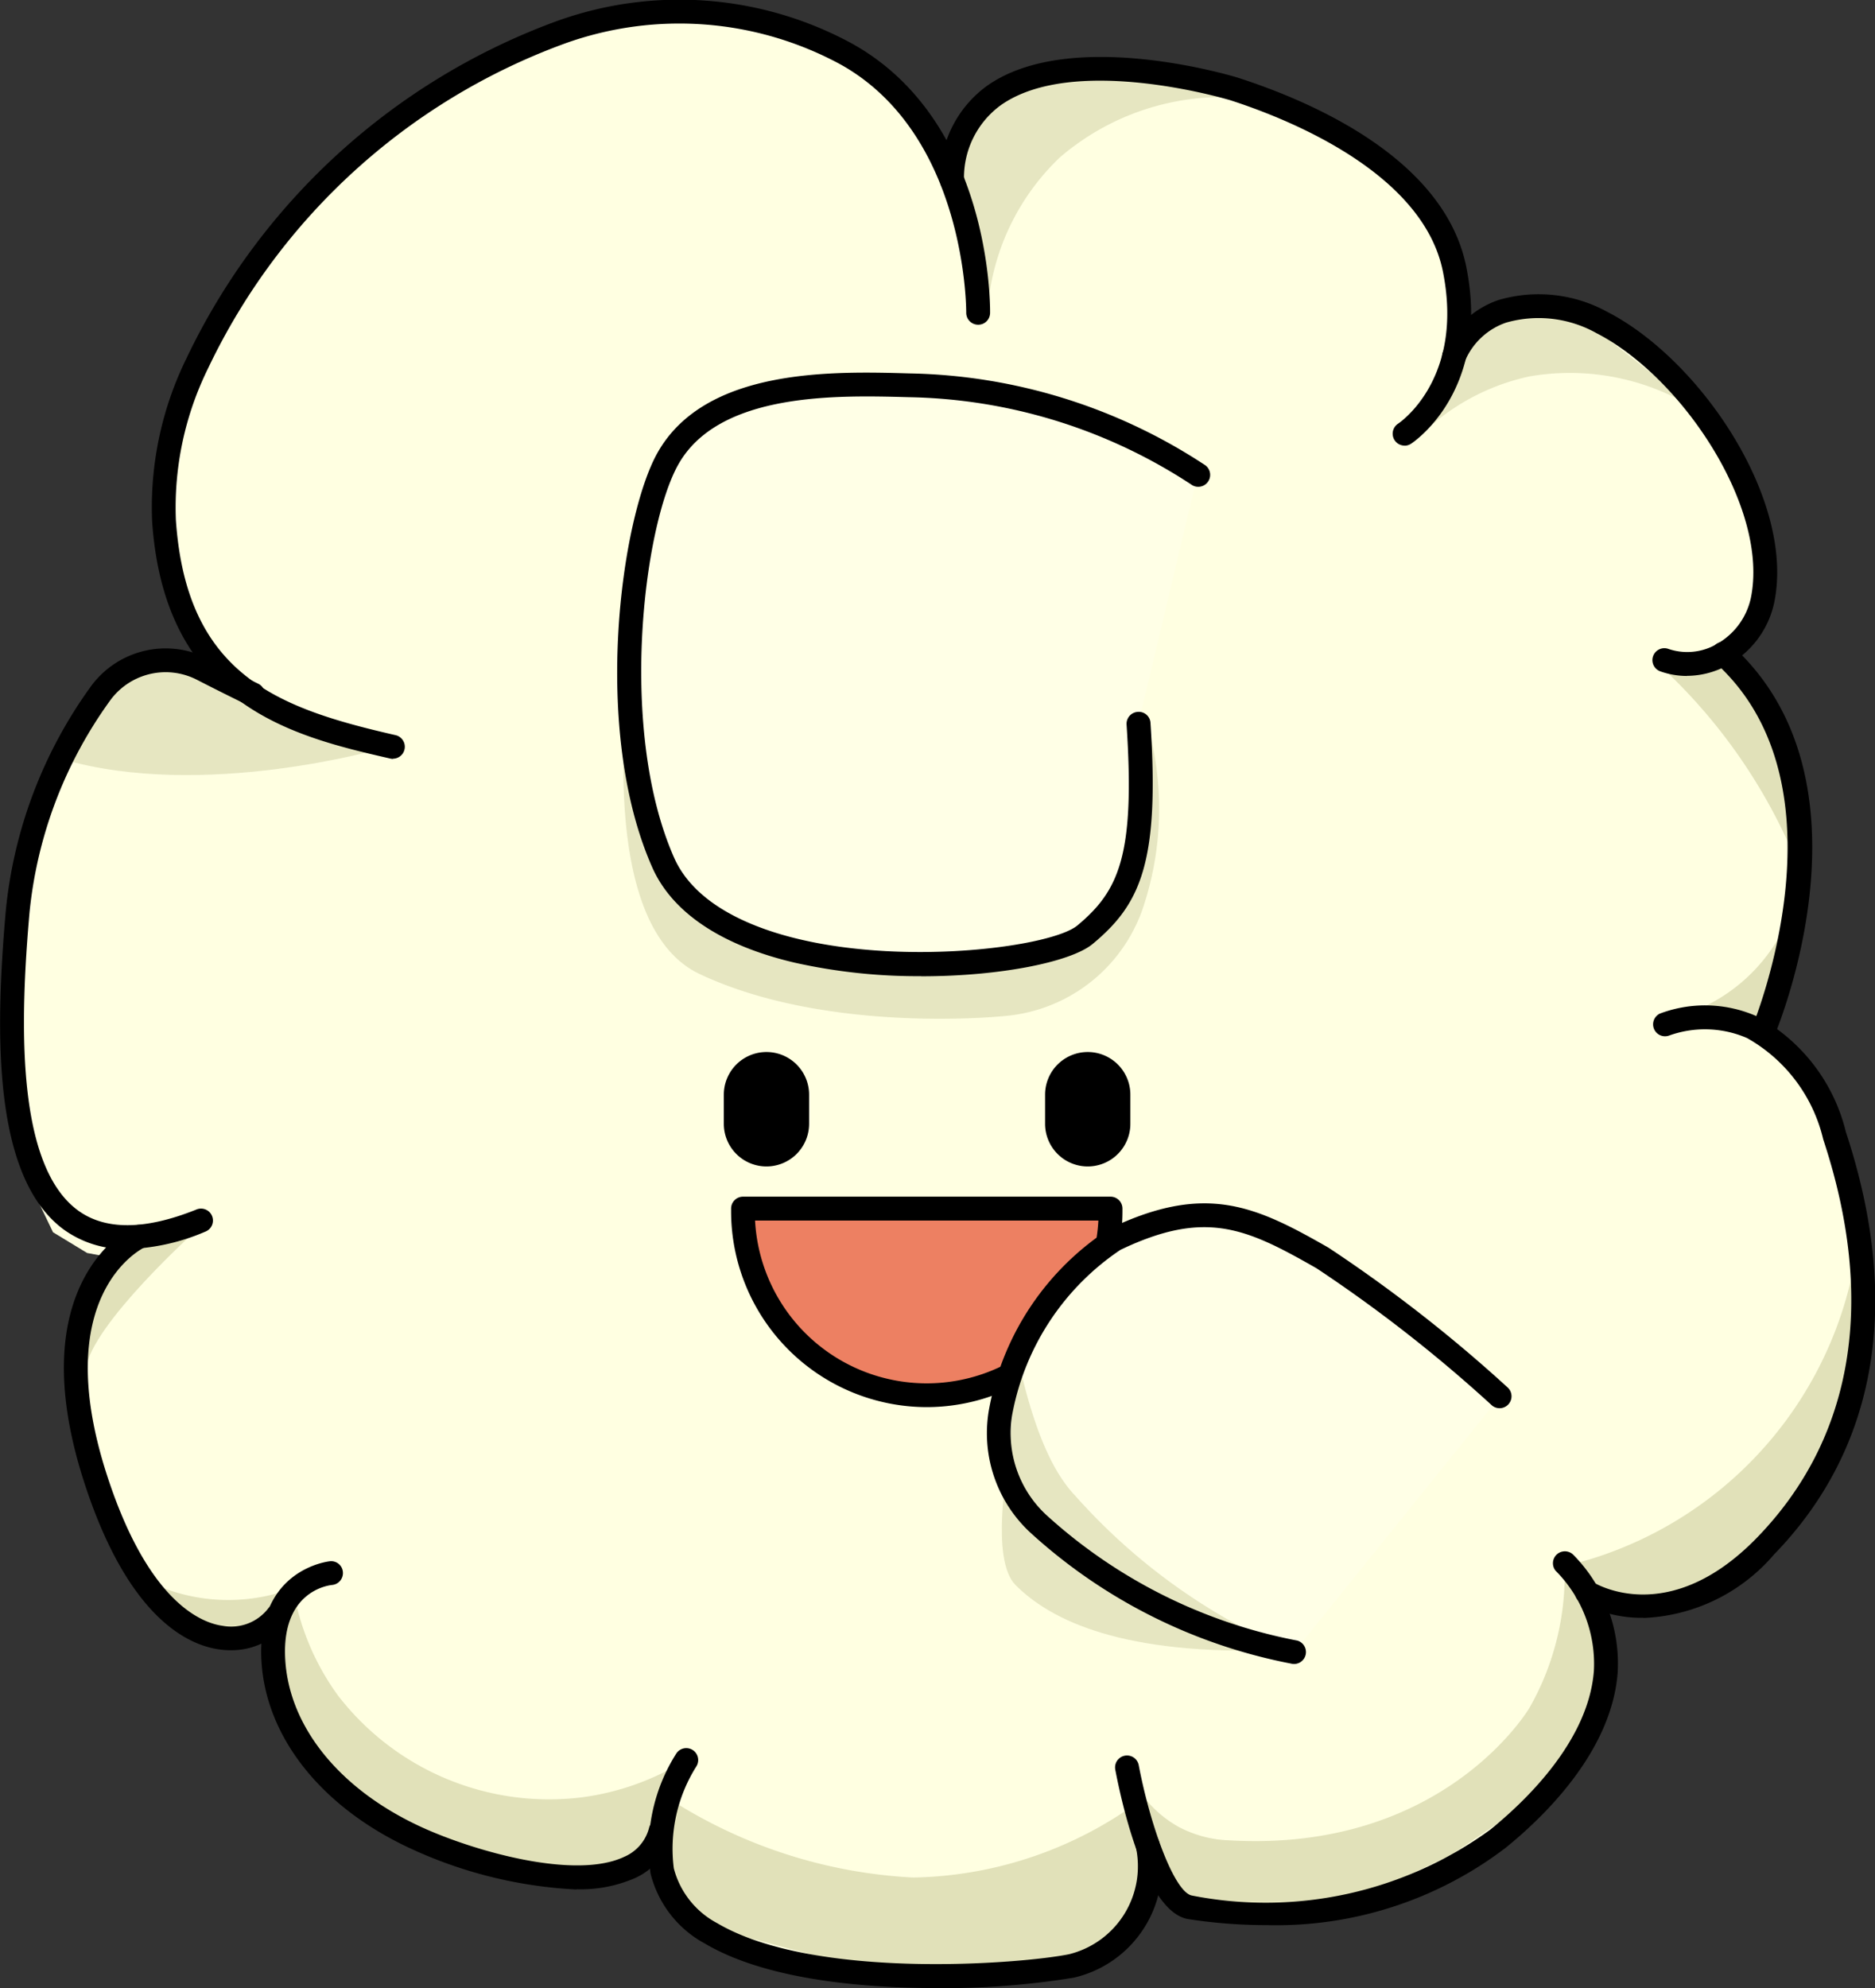 <svg id="파비" xmlns="http://www.w3.org/2000/svg" xmlns:xlink="http://www.w3.org/1999/xlink" width="50" height="53" viewBox="0 0 50 53">
  <rect x="0" y="0" width="50" height="53" fill="#333333" stroke="none"/>
  <defs>
    <clipPath id="clip-path">
      <rect id="사각형_2985" data-name="사각형 2985" width="50" height="53" fill="none"/>
    </clipPath>
  </defs>
  <g id="그룹_2256" data-name="그룹 2256" clip-path="url(#clip-path)">
    <path id="패스_6572" data-name="패스 6572" d="M15.608,1.915,13.161,3.054,10.329,5.13,7.836,7.862,6.371,10.225l-.916,2.493L5.3,15.168l.529,2.179,1.1,1.6-.939-.266-.912-.1-.642.176-.611.412-.621.671L2.056,22.3l-.462,1.935L1.222,26.8l.1,3.339.426,2.536.569,1.184.91.553,1.133.209-.877,1.161L2.942,37.1,3.1,39.031l.632,2.8,1.465,1.9,1.21.95h.969l.946-.225L8.161,45.53l.645,1.519.754,1.192,2.175,1.6,1.984.727,2.427.339,1.495-.27.681-.514.263,1.1.564.722.966.705,1.879.636,2.063.361h3.135s2.454-.308,2.483-.317,1.222-.794,1.222-.794l.711-1.872.866.961,1.238.234,1.316-.017,2.823-.355,2.91-1.316,1.506-1.551,1.083-1.539.38-1.29-.207-1.7-.023-.478,1.08.372,1.253-.373,1.029-.5,1.3-1.226L49.565,40l1.119-3.6-.217-2.446-.339-1.86-.619-1.649-.638-1.075L47.91,28.5l.3-1.086.4-1.3.342-2.448-.1-1.888-.621-1.594L47.441,19l-.339-.292-.041-.432.635-.728.281-1.757-.33-1.567-.883-1.844L45.4,10.993l-1.389-1.2L42.72,9.184l-1.608.04L39.955,10l-.141-.7-.289-1.629L38.343,5.829,36.671,4.587,33.818,3.34l-2.425-.475L29.366,2.8l-1.752.577L26.69,4.449l-.468.805-.971-1.311L23.495,2.337l-3.157-.975-2.609.026Z" transform="translate(-0.903 -1.007)" fill="#ffffe1"/>
    <path id="패스_6573" data-name="패스 6573" d="M64.475,58.192s-1.953,9.226,1.488,10.846S74.1,70.154,74.1,70.154a4.271,4.271,0,0,0,3.719-3,8.3,8.3,0,0,0,.037-4.926Z" transform="translate(-47.301 -43.068)" fill="#e6e6c1"/>
    <path id="패스_6574" data-name="패스 6574" d="M80.346,184.8a10.512,10.512,0,0,1-5.861,1.917,13.258,13.258,0,0,1-6.454-2.064l-.284.822.366,1.826,1.677.944,3.045.806,4.691.181,2.658-.694.529-1.6Z" transform="translate(-50.13 -136.662)" fill="#e1e1b9"/>
    <path id="패스_6575" data-name="패스 6575" d="M28.555,162.91a6.687,6.687,0,0,0,1.2,2.867,7.106,7.106,0,0,0,6.491,2.712,6.944,6.944,0,0,0,2.8-1.007l-1.086,2.883-1.339.354-4.4-.755L29.4,167.844a4.8,4.8,0,0,1-1.369-2.993l.527-1.941" transform="translate(-20.739 -120.571)" fill="#e1e1b9"/>
    <path id="패스_6576" data-name="패스 6576" d="M18.549,162.146a4.87,4.87,0,0,1-4.042-.268l1.375,1.336.811.18,1.009-.121Z" transform="translate(-10.734 -119.807)" fill="#e1e1b9"/>
    <path id="패스_6577" data-name="패스 6577" d="M11.759,126.107s-2.824,2.529-2.978,3.73v-1.692l.779-1.106.394-.722Z" transform="translate(-6.496 -93.333)" fill="#e1e1b9"/>
    <path id="패스_6578" data-name="패스 6578" d="M14.892,70.251s-4.755,1.374-8.492.279l1.26-2.037,1.586-.542Z" transform="translate(-4.734 -50.29)" fill="#e6e6c1"/>
    <path id="패스_6579" data-name="패스 6579" d="M128.025,160.313a7.177,7.177,0,0,1-.926,3.857s-2.263,3.873-8.005,3.543a3.1,3.1,0,0,1-1.354-.358,3.065,3.065,0,0,1-1.075-1,3.32,3.32,0,0,0,.349,1.985,3.273,3.273,0,0,0,1.034,1.155l2.386.023,2.157-.271,2.4-1.139,2.685-1.811,1.463-2.448-.207-2.084-.9-1.455" transform="translate(-86.307 -118.649)" fill="#e1e1b9"/>
    <path id="패스_6580" data-name="패스 6580" d="M169.3,126.781a10.218,10.218,0,0,1-7.49,8.715l.525.977h1.709l2.148-.859,1.54-1.316,1.766-4.115q-.1-1.7-.2-3.4" transform="translate(-119.739 -93.831)" fill="#e1e1b9"/>
    <path id="패스_6581" data-name="패스 6581" d="M174.84,94.654A4.593,4.593,0,0,1,171.9,97.17s1.259-.071,1.265-.1,1.018.257,1.018.257Z" transform="translate(-127.199 -70.054)" fill="#e1e1b9"/>
    <path id="패스_6582" data-name="패스 6582" d="M174.353,73.669a14.727,14.727,0,0,0-3.576-5.284l1.794-.137,1.129,1.479.653,3.943" transform="translate(-126.372 -50.51)" fill="#e1e1b9"/>
    <path id="패스_6583" data-name="패스 6583" d="M153.176,34.669a6.314,6.314,0,0,0-5.081-1.334,5.931,5.931,0,0,0-3.072,1.742l1.344-2.749,1.526-.847,1.239.034,4.044,3.155" transform="translate(-107.314 -23.299)" fill="#e6e6c1"/>
    <path id="패스_6584" data-name="패스 6584" d="M105.919,7.845a6.651,6.651,0,0,0-5.609,1.494,6.263,6.263,0,0,0-1.886,3.736l-1.05-3.653,1.392-1.874,2.024-.608,5.129.9" transform="translate(-72.054 -5.136)" fill="#e6e6c1"/>
    <path id="패스_6585" data-name="패스 6585" d="M79.677,41.842a14.463,14.463,0,0,0-7.693-2.377c-2.057-.058-5.269-.126-6.438,1.962-.93,1.66-1.7,7.2-.123,10.76s10.038,2.929,11.248,1.922,1.66-2.063,1.426-5.62" transform="translate(-47.741 -29.193)" fill="#ffffe6"/>
    <path id="패스_6586" data-name="패스 6586" d="M71.394,54.31a15.046,15.046,0,0,1-3.369-.36c-1.953-.457-3.268-1.336-3.8-2.542-1.63-3.683-.827-9.323.136-11.044,1.275-2.277,4.685-2.182,6.724-2.124a14.8,14.8,0,0,1,7.861,2.431.318.318,0,1,1-.354.527,14.17,14.17,0,0,0-7.524-2.324c-1.894-.052-5.064-.142-6.151,1.8-.931,1.664-1.6,7.1-.109,10.477.569,1.284,2.144,1.895,3.366,2.18,2.965.694,6.722.181,7.388-.373,1.113-.927,1.541-1.875,1.312-5.356a.318.318,0,0,1,.3-.338.312.312,0,0,1,.338.3c.246,3.735-.276,4.834-1.54,5.885-.574.478-2.453.864-4.571.864" transform="translate(-46.832 -28.285)"/>
    <path id="패스_6587" data-name="패스 6587" d="M21.978,20.232a.317.317,0,0,1-.071-.008c-2.539-.583-6.016-1.382-6.353-6.319a9.008,9.008,0,0,1,.918-4.357A17.661,17.661,0,0,1,26.352.56a9.637,9.637,0,0,1,7.877.608c3.7,2.067,3.673,6.969,3.67,7.176a.315.315,0,0,1-.322.313.318.318,0,0,1-.314-.321c0-.047.018-4.733-3.344-6.614a9.019,9.019,0,0,0-7.37-.558,16.988,16.988,0,0,0-9.5,8.649,8.387,8.387,0,0,0-.862,4.049C16.47,18,18.9,18.881,22.049,19.6a.318.318,0,0,1-.071.627" transform="translate(-11.497 0)"/>
    <path id="패스_6588" data-name="패스 6588" d="M3.389,82.519a2.78,2.78,0,0,1-1.7-.527c-1.9-1.409-1.819-5.282-1.536-8.5A12.227,12.227,0,0,1,2.4,67.548a2.468,2.468,0,0,1,3.127-.778c.631.325,1.36.679,1.367.682a.318.318,0,0,1-.277.572c-.007,0-.743-.36-1.381-.689a1.829,1.829,0,0,0-2.317.581A11.59,11.59,0,0,0,.785,73.547c-.247,2.815-.382,6.7,1.282,7.934.728.54,1.793.536,3.166-.015a.318.318,0,1,1,.237.59,5.673,5.673,0,0,1-2.08.463" transform="translate(0.002 -49.219)"/>
    <path id="패스_6589" data-name="패스 6589" d="M11,136.973a2.151,2.151,0,0,1-.3-.021c-.847-.117-2.442-.854-3.608-4.472-1.714-5.325,1.216-6.764,1.342-6.822a.318.318,0,0,1,.271.575c-.107.052-2.539,1.293-1.007,6.052,1.1,3.41,2.526,3.959,3.089,4.037A1.249,1.249,0,0,0,12,135.864a.318.318,0,0,1,.53.351,1.85,1.85,0,0,1-1.534.757" transform="translate(-4.852 -92.978)"/>
    <path id="패스_6590" data-name="패스 6590" d="M35.187,168.905A11.911,11.911,0,0,1,30.8,167.83c-2.388-1.092-3.889-2.96-4.014-5-.153-2.473,1.806-2.674,1.826-2.676a.313.313,0,0,1,.345.288.318.318,0,0,1-.287.344c-.141.015-1.361.194-1.25,2s1.473,3.469,3.645,4.461c1.388.634,4.079,1.408,5.393.787a1.152,1.152,0,0,0,.665-.778.318.318,0,0,1,.615.162,1.775,1.775,0,0,1-1.008,1.19,3.636,3.636,0,0,1-1.542.291" transform="translate(-19.813 -118.531)"/>
    <path id="패스_6591" data-name="패스 6591" d="M74.11,185.691c-2.114,0-4.595-.258-6.159-1.181a2.922,2.922,0,0,1-1.457-1.87,4.7,4.7,0,0,1,.692-3.211.318.318,0,0,1,.533.346,4.119,4.119,0,0,0-.606,2.723,2.314,2.314,0,0,0,1.16,1.465c2.588,1.526,8.123,1.083,9.379.827a2.415,2.415,0,0,0,1.775-2.89.318.318,0,0,1,.63-.085,3.028,3.028,0,0,1-2.279,3.6,21.575,21.575,0,0,1-3.67.278" transform="translate(-49.145 -132.69)"/>
    <path id="패스_6592" data-name="패스 6592" d="M118.374,169.069a13.616,13.616,0,0,1-2.061-.16c-1.142-.175-1.783-3.095-1.952-3.985a.318.318,0,0,1,.625-.119c.308,1.62.954,3.4,1.424,3.476a10.183,10.183,0,0,0,7.95-1.757c.97-.786,2.62-2.381,2.763-4.228a3.513,3.513,0,0,0-1.02-2.675.318.318,0,0,1,.471-.426,4.12,4.12,0,0,1,1.183,3.15c-.161,2.085-1.946,3.823-3,4.673a10.1,10.1,0,0,1-6.386,2.05" transform="translate(-84.62 -117.745)"/>
    <path id="패스_6593" data-name="패스 6593" d="M163.3,119.445a3.42,3.42,0,0,1-1.693-.42.318.318,0,0,1,.343-.535c.084.052,2.033,1.231,4.376-1.18,2.578-2.653,3.19-6.326,1.768-10.622a4.205,4.205,0,0,0-2.032-2.7,2.825,2.825,0,0,0-2.075-.067.318.318,0,0,1-.248-.585,3.424,3.424,0,0,1,2.577.069,4.786,4.786,0,0,1,2.382,3.087c1.5,4.536.839,8.431-1.915,11.264a4.83,4.83,0,0,1-3.481,1.693" transform="translate(-119.475 -76.314)"/>
    <path id="패스_6594" data-name="패스 6594" d="M176.9,76.595a.318.318,0,0,1-.293-.442c.027-.064,2.677-6.444-.967-9.741a.318.318,0,1,1,.427-.471c3.982,3.6,1.244,10.182,1.126,10.461a.318.318,0,0,1-.293.193" transform="translate(-129.894 -48.742)"/>
    <path id="패스_6595" data-name="패스 6595" d="M154.415,40.345a2.127,2.127,0,0,1-.71-.122.318.318,0,1,1,.211-.6,1.562,1.562,0,0,0,1.3-.133,1.857,1.857,0,0,0,.9-1.217c.5-2.406-1.841-5.9-4.113-7.066a3.158,3.158,0,0,0-2.415-.281,1.843,1.843,0,0,0-1.1,1.037.318.318,0,0,1-.581-.258,2.487,2.487,0,0,1,1.47-1.379,3.8,3.8,0,0,1,2.917.315c2.482,1.277,5.017,5.024,4.444,7.761a2.5,2.5,0,0,1-1.21,1.64,2.263,2.263,0,0,1-1.113.3" transform="translate(-109.428 -22.324)"/>
    <path id="패스_6596" data-name="패스 6596" d="M108.808,16.194a.318.318,0,0,1-.175-.583c.075-.05,1.761-1.215,1.2-4.046-.523-2.648-4.134-4.082-5.663-4.576-.041-.013-4.165-1.254-6.127.128a2.392,2.392,0,0,0-.982,2.032.313.313,0,0,1-.327.308.317.317,0,0,1-.308-.327A3.024,3.024,0,0,1,97.677,6.6c2.246-1.584,6.645-.228,6.689-.214,2.031.656,5.524,2.186,6.091,5.058.646,3.27-1.389,4.643-1.476,4.7a.316.316,0,0,1-.174.052" transform="translate(-71.353 -4.314)"/>
    <path id="패스_6597" data-name="패스 6597" d="M109.315,109.293a.779.779,0,0,0-.779.778v.779a.779.779,0,0,0,1.557,0v-.779a.779.779,0,0,0-.779-.778" transform="translate(-80.314 -80.888)"/>
    <path id="패스_6598" data-name="패스 6598" d="M108.3,110.967a1.138,1.138,0,0,1-1.137-1.136v-.778a1.137,1.137,0,0,1,2.274,0v.778a1.138,1.138,0,0,1-1.137,1.136m0-2.335a.421.421,0,0,0-.421.42v.778a.421.421,0,0,0,.842,0v-.778a.421.421,0,0,0-.421-.42" transform="translate(-79.294 -79.869)"/>
    <path id="패스_6599" data-name="패스 6599" d="M76.385,109.293a.779.779,0,0,0-.779.778v.779a.779.779,0,0,0,1.557,0v-.779a.779.779,0,0,0-.779-.778" transform="translate(-55.946 -80.888)"/>
    <path id="패스_6600" data-name="패스 6600" d="M75.366,110.967a1.138,1.138,0,0,1-1.137-1.136v-.778a1.137,1.137,0,0,1,2.274,0v.778a1.138,1.138,0,0,1-1.137,1.136m0-2.335a.421.421,0,0,0-.421.42v.778a.421.421,0,0,0,.842,0v-.778a.421.421,0,0,0-.421-.42" transform="translate(-54.927 -79.869)"/>
    <path id="패스_6602" data-name="패스 6602" d="M81.106,128.953h0a4.9,4.9,0,0,1-4.9-4.9v-.075h9.8v.075a4.9,4.9,0,0,1-4.9,4.9" transform="translate(-56.389 -91.758)" fill="#ed8062"/>
    <path id="패스_6603" data-name="패스 6603" d="M80.2,128.367a5.225,5.225,0,0,1-5.22-5.218v-.075a.318.318,0,0,1,.318-.318h9.8a.318.318,0,0,1,.318.318v.075a5.225,5.225,0,0,1-5.22,5.218m-4.577-4.974a4.584,4.584,0,0,0,9.155,0Z" transform="translate(-55.484 -90.853)"/>
    <path id="패스_6607" data-name="패스 6607" d="M102.9,150.281s-.483,2.517.2,3.2c.941.946,2.865,1.888,7.044,1.733l-2.626-.781-1.836-.951-1.434-1.155-1.085-1.139Z" transform="translate(-76.019 -111.224)" fill="#e6e6c1"/>
    <path id="패스_6608" data-name="패스 6608" d="M115.835,129.5a38.171,38.171,0,0,0-4.728-3.693c-1.94-1.108-3.14-1.646-5.529-.505-1.58.754-4.723,5.072-2.064,7.579a14.056,14.056,0,0,0,6.831,3.431" transform="translate(-75.835 -92.267)" fill="#ffffe6"/>
    <path id="패스_6609" data-name="패스 6609" d="M105.129,142.761a16.108,16.108,0,0,0,5.874,4.21l-4.57-1.554-2.261-1.878-.8-1.556.252-2.914c.544,2.54,1.185,3.329,1.5,3.691" transform="translate(-76.494 -102.927)" fill="#e6e6c1"/>
    <path id="패스_6610" data-name="패스 6610" d="M109.44,135.723a.324.324,0,0,1-.083-.011,14.324,14.324,0,0,1-6.967-3.507,3.613,3.613,0,0,1-1.074-3.33,7.285,7.285,0,0,1,3.22-4.766c2.549-1.217,3.874-.6,5.823.516a38.8,38.8,0,0,1,4.78,3.73.318.318,0,0,1-.42.477,38.3,38.3,0,0,0-4.676-3.656c-1.876-1.072-2.961-1.58-5.234-.494a6.77,6.77,0,0,0-2.866,4.291,2.965,2.965,0,0,0,.882,2.77,13.792,13.792,0,0,0,6.7,3.356.318.318,0,0,1-.082.624" transform="translate(-74.931 -91.361)"/>
  </g>
</svg>
